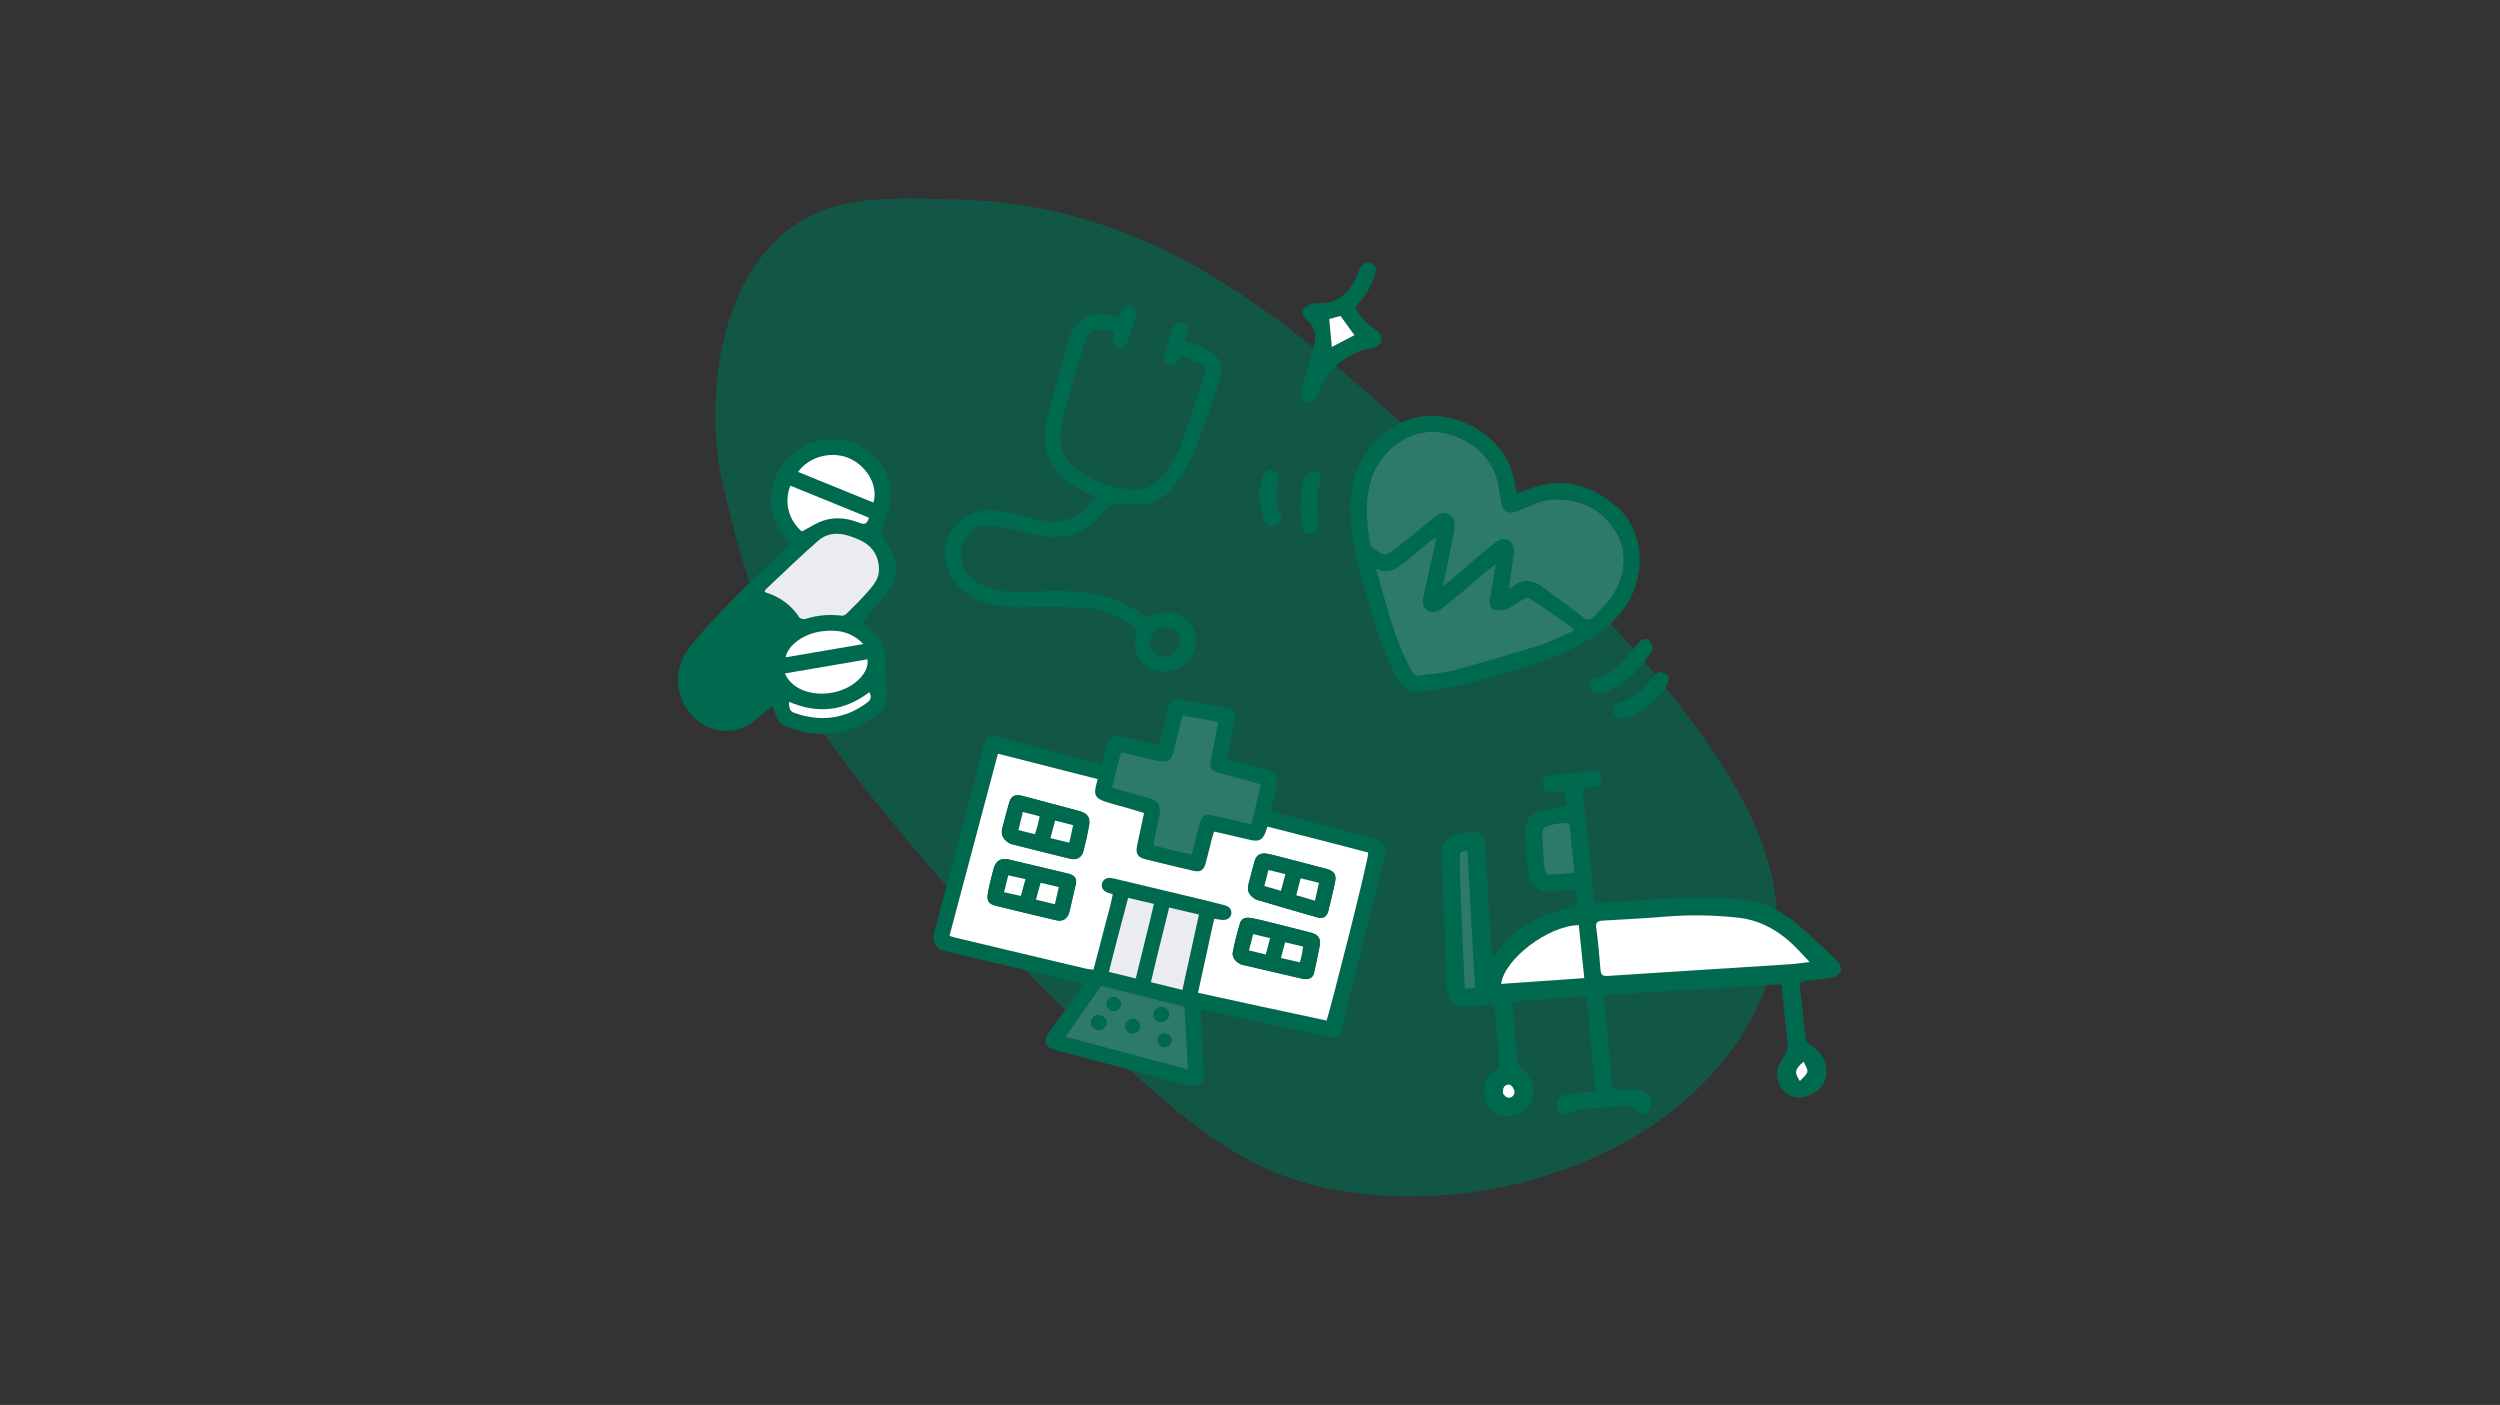 <svg width="1920" height="1079" viewBox="0 0 1920 1079" fill="none" xmlns="http://www.w3.org/2000/svg">
<rect x="0" y="0" width="1920" height="1079" fill="#333333" stroke="none"/>
<g clip-path="url(#clip0_10482_6726)">
<path d="M552.865 360.924C555.316 374.236 560.55 394.49 561.862 399.483C561.862 399.483 574.152 450.552 592.147 491.422C612.757 538.222 643.533 580.018 675.851 619.971C737.314 695.946 805.156 766.748 878.642 831.617C908.392 857.851 939.631 883.471 976.282 899.142C1007.14 912.327 1040.91 918.008 1074.5 918.773C1127.78 919.934 1180.57 909.043 1228.77 886.94C1301.53 853.508 1365.02 786.12 1364.64 707.123C1364.42 657.141 1339.1 610.518 1310.2 569.239C1248.98 481.836 1169.48 408.514 1089.81 336.864C1038.35 290.578 986.142 244.343 926.219 209.137C833.881 154.946 757.942 153.683 728.069 153.045C676.475 151.78 639.747 150.892 606.916 175.385C548.514 219.025 543.976 312.155 552.865 360.924Z" fill="#006A4F" fill-opacity="0.65"/>
<path d="M1215.28 605.653C1218.4 635.083 1221.48 664.15 1224.63 693.7L1232.09 693.249C1256.36 691.815 1280.63 689.787 1304.94 689.152C1317.91 689.104 1330.85 690.101 1343.65 692.129C1358.52 694.171 1371.01 701.805 1382.13 711.31C1392.13 719.859 1401.67 728.947 1411.09 738.145C1412.85 739.873 1414.62 743.785 1413.82 745.711C1413.08 746.995 1412.07 748.108 1410.85 748.989C1409.64 749.863 1408.24 750.47 1406.77 750.777C1400.16 751.972 1393.48 752.778 1386.77 753.188C1383.43 753.482 1381.86 754.485 1382.3 758.118C1383.96 771.693 1385.3 785.301 1387.08 798.842C1387.28 800.365 1389.29 801.976 1390.86 802.946C1398.9 807.876 1403.08 815.148 1402.64 824.202C1402.2 833.256 1396.2 838.951 1387.65 841.894C1374.77 846.326 1362.52 835.318 1365.26 821.239C1366.1 816.882 1369.4 813.017 1371.4 808.845C1372.4 807.193 1372.96 805.315 1373.04 803.389C1371.95 791.276 1370.57 779.327 1369.3 767.295C1368.91 763.574 1368.63 759.832 1368.3 755.94L1231.65 764.024C1233.9 788.49 1236.16 812.778 1238.4 836.889C1245.07 836.889 1251.12 836.664 1257.16 836.889C1258.77 836.896 1260.36 837.251 1261.81 837.927C1263.26 838.61 1264.55 839.607 1265.56 840.829C1266.58 842.058 1267.3 843.499 1267.67 845.035C1268.05 846.572 1268.07 848.176 1267.74 849.719C1267.35 851.884 1265.02 854.916 1263.21 855.257C1261.04 855.605 1257.91 853.878 1256.15 852.089C1254.72 850.6 1254.14 849.112 1251.51 849.323C1238.58 850.293 1225.63 850.914 1212.7 851.939C1210.56 852.089 1208.59 853.666 1206.46 854.445C1204.32 855.223 1201.34 856.8 1199.67 856.056C1198.56 855.401 1197.62 854.52 1196.89 853.482C1196.16 852.444 1195.65 851.269 1195.42 850.033C1194.6 845.377 1197.3 841.771 1202.19 840.651C1206.57 839.791 1210.99 839.211 1215.45 838.917C1218.61 838.589 1221.78 838.535 1225.47 838.343C1225.12 834.779 1224.84 831.7 1224.54 828.634C1222.63 808.934 1220.64 789.234 1218.95 769.528C1218.61 765.704 1217.32 764.905 1213.65 765.219C1197.55 766.571 1181.41 767.609 1165.28 768.784C1164.19 768.784 1163.1 769.098 1161.65 769.323C1161.65 771.051 1161.52 772.785 1161.65 774.41C1162.67 786.53 1163.96 798.494 1164.7 810.58C1164.73 812.963 1165.3 815.312 1166.36 817.456C1167.43 819.607 1168.96 821.491 1170.86 822.993C1173.41 825.172 1175.35 827.958 1176.49 831.085C1177.64 834.205 1177.94 837.565 1177.39 840.843C1176.83 844.12 1175.43 847.2 1173.32 849.795C1171.21 852.389 1168.45 854.404 1165.32 855.66C1155.88 859.504 1146.81 856.302 1142.12 847.473C1137.43 838.637 1139.82 826.988 1147.89 822.386C1149.16 821.805 1150.19 820.815 1150.82 819.579C1151.44 818.35 1151.62 816.944 1151.32 815.598C1150.2 801.976 1149.1 788.333 1148.19 774.704C1147.98 771.242 1146.42 770.969 1143.53 771.365C1138.16 772.157 1132.75 772.669 1127.32 772.908C1114.97 773.304 1113.44 769.965 1110.89 757.428C1109.87 752.232 1110.74 746.783 1110.54 741.45C1109.5 714.13 1108.35 686.831 1107.33 659.528C1107.23 656.857 1107.41 654.183 1107.86 651.547C1108.11 649.18 1109.12 646.951 1110.72 645.172C1112.34 643.392 1114.47 642.153 1116.84 641.627C1120.84 640.546 1124.91 639.685 1129.01 639.048C1136.58 638.078 1139.84 640.779 1140.34 648.189C1141.55 666.366 1142.56 684.543 1143.69 702.754C1144.35 713.147 1145.04 723.492 1145.75 733.796C1145.93 734.656 1146.19 735.503 1146.51 736.322C1148.52 733.591 1150.04 731.549 1151.59 729.398C1163.85 711.344 1182.55 703.307 1202.75 697.79C1211.82 695.311 1211.85 695.468 1210.46 686.312C1210.32 685.39 1210.09 684.577 1209.79 682.986C1204.99 683.471 1200.25 683.799 1195.55 684.475C1182.9 686.209 1175.18 681.843 1173.45 669.69C1172.07 658.503 1171.47 647.234 1171.68 635.966C1171.61 633.163 1172.51 630.419 1174.24 628.187C1175.97 625.955 1178.42 624.369 1181.2 623.691C1188.36 621.648 1195.62 620.004 1203.25 618.083L1201.13 607.401C1197.6 607.591 1194.46 607.868 1191.3 607.92C1187.61 607.92 1185.08 606.189 1184.7 602.484C1184.56 601.7 1184.6 600.895 1184.8 600.122C1184.99 599.35 1185.35 598.626 1185.85 597.997C1186.35 597.368 1186.97 596.849 1187.69 596.471C1188.4 596.092 1189.18 595.865 1190 595.801C1200.88 594.33 1211.8 593.101 1222.74 592.027C1223.55 591.88 1224.37 591.896 1225.17 592.076C1225.98 592.255 1226.73 592.594 1227.39 593.071C1228.06 593.548 1228.61 594.154 1229.02 594.849C1229.44 595.545 1229.69 596.318 1229.8 597.117C1229.98 597.894 1230 598.699 1229.85 599.482C1229.7 600.266 1229.39 601.013 1228.94 601.674C1228.49 602.335 1227.9 602.897 1227.21 603.325C1226.53 603.754 1225.77 604.039 1224.96 604.163C1221.76 604.826 1218.53 605.323 1215.28 605.653ZM1389.72 738.821C1384.29 733.208 1379.69 727.828 1374.4 723.239C1362.86 713.058 1349.7 706.325 1333.83 704.762C1316.01 702.87 1298.06 702.597 1280.2 703.949C1263.77 705.335 1247.31 706.134 1230.8 707.117C1227.01 707.343 1225.17 708.312 1225.81 712.812C1227.27 723.376 1228.26 734.021 1229.04 744.653C1229.33 748.736 1230.62 749.849 1234.86 749.603C1281.47 746.523 1328.09 743.649 1374.71 740.638C1379.61 740.255 1384.44 739.456 1389.72 738.821ZM1152.81 755.646L1216.69 751.18C1215.22 737.087 1213.86 723.772 1212.49 710.477C1189.18 710.805 1155.42 736.397 1152.81 755.646ZM1205.24 632.486C1198.74 631.64 1192.12 632.713 1186.24 635.568C1185.62 636.028 1185.12 636.623 1184.78 637.305C1184.43 637.986 1184.26 638.738 1184.26 639.498C1184.7 649.002 1185.25 658.541 1186.18 668.011C1186.33 669.448 1188.69 671.837 1189.98 671.82C1196.24 671.681 1202.49 670.867 1209.05 670.262C1207.73 657.121 1206.5 644.985 1205.24 632.486ZM1132.91 758.869C1130.91 723.273 1128.94 688.333 1126.96 653.261C1121.48 654.282 1121.21 654.386 1121.2 658.455C1121.2 665.38 1121.2 672.304 1121.42 679.229C1122.47 704.468 1123.63 729.712 1124.76 754.956C1124.76 756.322 1125 757.674 1125.15 759.388L1132.91 758.869ZM1382.35 830.293C1384.61 827.664 1387.54 825.691 1388.07 823.232C1388.6 820.774 1386.43 818.261 1385.3 815.353C1378.33 821.17 1377.8 823.478 1382.3 830.293H1382.35ZM1154.32 839.866C1154.86 840.337 1156.28 842.741 1157.96 842.918C1158.68 843.055 1159.42 843.014 1160.12 842.796C1160.81 842.577 1161.44 842.195 1161.96 841.682C1162.46 841.164 1162.83 840.535 1163.03 839.839C1163.22 839.149 1163.24 838.425 1163.08 837.722C1162.78 835.995 1160.83 833.188 1159.35 833.011C1156.3 832.683 1153.78 834.383 1154.28 839.866H1154.32Z" fill="#006A4F"/>
<path d="M1389.79 738.815C1384.5 739.45 1379.67 740.249 1374.82 740.542C1328.19 743.554 1281.56 746.428 1234.96 749.508C1230.72 749.808 1229.44 748.648 1229.14 744.557C1228.36 733.933 1227.37 723.28 1225.91 712.724C1225.27 708.224 1227.11 707.254 1230.9 707.029C1247.36 706.039 1263.82 705.295 1280.29 703.861C1298.16 702.502 1316.11 702.775 1333.92 704.673C1349.8 706.23 1362.97 712.963 1374.49 723.144C1379.77 727.821 1384.36 733.202 1389.79 738.815Z" fill="white"/>
<path d="M1152.84 755.639C1155.45 736.39 1189.25 710.798 1212.52 710.504C1213.89 723.799 1215.25 737.114 1216.72 751.207L1152.84 755.639Z" fill="white"/>
<path d="M1205.31 632.48C1206.58 644.98 1207.8 657.116 1209.12 670.256C1202.56 670.861 1196.31 671.675 1190.05 671.814C1188.76 671.814 1186.4 669.442 1186.25 668.005C1185.32 658.518 1184.78 648.962 1184.33 639.491C1184.33 638.731 1184.51 637.981 1184.85 637.299C1185.19 636.617 1185.69 636.023 1186.31 635.562C1192.19 632.707 1198.8 631.635 1205.31 632.48Z" fill="#2D7A68"/>
<path d="M1132.89 758.861L1125.13 759.243C1124.98 757.509 1124.81 756.177 1124.74 754.812C1123.61 729.567 1122.45 704.33 1121.4 679.086C1121.12 672.161 1121.14 665.236 1121.18 658.311C1121.18 654.312 1121.46 654.208 1126.94 653.117C1128.92 688.331 1130.89 723.265 1132.89 758.861Z" fill="#2D7A68"/>
<path d="M1382.32 830.292C1377.82 823.47 1378.35 821.169 1385.26 815.352C1386.4 818.26 1388.53 821.026 1388.04 823.225C1387.54 825.423 1384.58 827.656 1382.32 830.292Z" fill="white"/>
<path d="M1154.29 839.866C1153.8 834.376 1156.32 832.683 1159.32 833.045C1160.8 833.215 1162.74 835.954 1163.04 837.756C1163.2 838.453 1163.19 839.183 1162.99 839.873C1162.79 840.563 1162.42 841.198 1161.91 841.71C1161.41 842.229 1160.77 842.611 1160.08 842.83C1159.38 843.041 1158.64 843.082 1157.92 842.946C1156.24 842.741 1154.82 840.33 1154.29 839.866Z" fill="white"/>
<path d="M593.238 542.091C587.952 546.444 583.354 550.584 578.394 554.261C563.006 565.684 545.555 562.238 533.897 551.863C526.458 545.16 521.807 535.995 520.839 526.13C519.869 516.265 522.651 506.398 528.647 498.424C539.4 484.442 551.855 471.669 564.201 458.967C576.547 446.265 590.179 433.847 603.213 421.322C604.48 420.096 605.675 418.799 607.178 417.271C596.442 406.878 591.374 394.478 592.514 379.963C593.414 368.573 598.625 357.926 607.123 350.118C614.902 342.662 625.129 338.163 635.976 337.424C646.823 336.686 657.584 339.755 666.338 346.085C685.747 360.297 688.966 382.699 676.096 408.086C679.825 415.192 683.684 421.41 686.287 428.019C688.009 432.075 688.597 436.507 687.989 440.859C687.387 445.212 685.611 449.328 682.848 452.784C677.417 459.979 671.425 466.89 665.65 473.89C664.545 475.222 663.279 476.448 661.776 478.029C663.333 479.184 664.419 480.09 665.613 480.872C674.81 486.859 679.209 495.404 679.734 506.063C680.132 514.271 680.585 522.461 681.038 530.668C681.454 538.183 679.444 544.881 673.018 549.411C650.824 565.4 627.019 567.87 601.873 556.997C599.791 555.833 598.128 554.064 597.112 551.934C595.612 548.736 594.319 545.449 593.238 542.091ZM587.246 454.206C587.771 454.632 588.097 455.076 588.513 455.201C599.002 458.347 607.994 465.079 613.857 474.174C614.509 474.734 615.288 475.132 616.129 475.336C616.97 475.54 617.848 475.544 618.691 475.346C627.432 472.505 636.714 471.636 645.846 472.806C646.539 472.896 647.245 472.845 647.917 472.656C648.59 472.466 649.216 472.142 649.756 471.705C655.639 465.877 661.649 460.086 667.008 453.797C670.954 449.178 675.028 444.381 675.028 437.63C675.028 426.562 669.76 418.906 659.64 414.428C649.032 409.739 637.916 406.878 628.195 415.388C614.437 427.362 601.42 440.136 588.115 452.607C587.755 453.1 587.463 453.637 587.246 454.206ZM533.426 521.342C533.765 524.373 534.26 527.385 534.911 530.367C539.653 547.794 560.255 554.527 572.927 543.317C577.181 539.534 581.291 535.607 585.599 531.93C589.564 528.537 590.215 524.131 589.419 519.494C587.029 505.743 591.482 494.409 601.783 485.224C604.462 482.844 603.937 481.298 602.253 478.793C597.094 471.242 589.074 468.045 580.801 465.326C577.597 464.243 575.371 464.51 573.035 467.103C562.753 478.366 552.235 489.434 541.935 500.698C536.511 506.257 533.466 513.645 533.426 521.342ZM612.952 362.376L670.881 385.915C674.792 373.887 666.573 358.662 653.231 352.303C639.89 345.943 621.533 350.26 612.952 362.429V362.376ZM602.851 517.149C608.282 530.153 626.059 535.803 643.293 530.952C657.178 527.062 667.84 515.941 666.157 506.294L602.851 517.149ZM615.795 408.104C621.787 405.031 626.982 401.46 632.739 399.63C641.935 396.699 651.33 398.013 660.201 401.567C664.473 403.343 666.193 401.833 667.243 397.481L606.96 372.964C604.506 379.001 604.039 385.641 605.623 391.952C607.207 398.263 610.764 403.93 615.795 408.157V408.104ZM603.358 504.766L663.098 494.586C653.684 484.762 642.804 483.323 631.345 484.762C617.333 486.556 605.204 495.421 603.358 504.82V504.766ZM605.91 538.876C606.055 542.749 605.91 545.982 609.875 547.403C630.041 554.509 648.832 552.342 666.084 539.48C669.053 537.277 669.47 534.79 667.678 531.521C648.67 546.071 628.358 548.629 605.91 538.929V538.876Z" fill="#006A4F"/>
<path d="M587.188 454.21C587.428 453.638 587.744 453.1 588.13 452.611C601.435 440.175 614.451 427.366 628.21 415.392C637.967 406.883 649.046 409.743 659.654 414.433C669.774 418.91 675.006 426.567 675.042 437.635C675.042 444.386 670.969 449.182 667.022 453.801C661.592 460.09 655.654 465.882 649.77 471.709C649.231 472.147 648.605 472.47 647.932 472.66C647.259 472.849 646.554 472.901 645.86 472.81C636.729 471.641 627.447 472.509 618.706 475.351C617.863 475.548 616.985 475.544 616.144 475.34C615.303 475.136 614.524 474.738 613.872 474.178C608.008 465.083 599.017 458.352 588.528 455.204C587.985 455.08 587.713 454.636 587.188 454.21Z" fill="#EAECF1"/>
<path d="M533.434 521.345C533.441 513.641 536.461 506.233 541.87 500.649C552.171 489.386 562.688 478.318 572.971 467.054C575.324 464.46 577.533 464.194 580.737 465.278C589.083 468.067 597.03 471.194 602.207 478.869C603.891 481.373 604.416 482.919 601.737 485.3C591.436 494.484 586.983 505.819 589.372 519.569C590.169 524.135 589.517 528.541 585.553 532.005C581.208 535.683 577.099 539.608 572.88 543.393C560.208 554.603 539.698 547.87 534.864 530.441C534.23 527.436 533.752 524.4 533.434 521.345Z" fill="#006A4F"/>
<path d="M612.918 362.428C621.499 350.259 639.657 345.942 653.107 352.355C666.557 358.769 674.667 373.941 670.757 385.968L612.918 362.428Z" fill="white"/>
<path d="M602.803 517.205L666.163 506.35C667.846 515.996 657.111 527.117 643.299 531.008C626.01 535.858 608.306 530.226 602.803 517.205Z" fill="white"/>
<path d="M615.828 408.152C610.808 403.928 607.259 398.271 605.675 391.971C604.091 385.671 604.552 379.042 606.993 373.012L667.277 397.529C666.227 401.881 664.507 403.32 660.234 401.615C651.364 398.061 641.968 396.747 632.772 399.678C627.015 401.508 621.82 405.079 615.828 408.152Z" fill="white"/>
<path d="M603.336 504.821C605.146 495.423 617.311 486.558 631.269 484.817C642.729 483.377 653.608 484.817 663.022 494.641L603.336 504.821Z" fill="white"/>
<path d="M605.898 538.932C628.346 548.631 648.658 546.037 667.666 531.576C669.476 534.845 669.041 537.332 666.072 539.535C648.82 552.398 630.03 554.583 609.863 547.459C605.808 546.019 606.133 542.804 605.898 538.932Z" fill="white"/>
<path d="M873.334 482.968C860.659 474.037 846.932 467.373 831.025 466.617C818.187 466.003 805.423 466.003 792.612 466.16C779.807 466.318 766.927 466.838 754.649 462.238C738.025 456.031 727.619 444.785 725.76 426.921C724.059 410.129 739.801 392.565 756.931 391.998C768.759 391.604 780.026 394.471 791.184 397.764C803.114 401.292 814.845 402.489 826.29 396.188C832.72 392.845 838.029 387.753 841.589 381.522C837.735 379.774 834.025 378.215 830.431 376.466C817.121 370.008 807.528 360.226 803.77 345.907C801.248 336.266 803.032 326.499 805.375 317.08C809.646 300.209 814.476 283.48 819.116 266.672C819.902 263.054 821.015 259.512 822.437 256.086C828.347 243.941 838.63 239.278 852.391 242.13C854.667 242.587 856.915 243.201 859.532 243.831C860.269 242.066 860.878 240.365 861.67 238.727C863.078 235.813 865.456 234.175 868.715 235.198C869.473 235.375 870.184 235.708 870.799 236.176C871.414 236.643 871.919 237.235 872.281 237.911C872.65 238.587 872.862 239.332 872.903 240.094C872.951 240.858 872.828 241.621 872.548 242.335C870.525 249.171 868.312 255.976 866.132 262.813C864.991 266.2 862.634 268.121 858.807 267.255C855.603 266.514 854.106 263.254 855.036 259.252C855.329 258.024 855.651 256.811 856.067 255.173C853.191 254.448 850.594 253.597 847.93 253.188C840.83 251.943 835.678 254.479 833.574 261.237C828.135 278.833 823.017 296.507 818.023 314.228C816.608 319.285 816.191 324.609 815.132 329.792C812.119 344.504 818.453 355.389 830.492 362.998C842.969 370.874 856.662 375.978 871.906 376.041C883.145 376.041 890.627 370.008 896.128 361.564C900.917 354.403 904.887 346.748 907.976 338.739C914.316 321.695 919.68 304.368 925.379 287.182C926.595 283.448 925.584 280.314 921.552 278.801C916.612 276.943 911.604 275.21 906.759 273.461C903.302 280.014 900.931 281.605 897.385 280.314C893.832 279.022 893.046 275.713 895.069 269.491C896.852 264.073 898.601 258.622 900.466 253.22C902.072 248.683 905.003 246.808 908.488 247.926C911.973 249.045 912.984 252.211 911.699 256.89L910.094 262.104C915.218 263.978 920.227 265.507 924.941 267.601C936.468 272.736 940.226 280.093 936.434 291.876C930.53 310.211 924.586 328.594 917.384 346.458C913.326 356.214 907.928 365.378 901.327 373.694C892.329 385.193 879.504 389.619 864.779 386.957C857.352 385.602 852.596 386.627 847.267 393.353C833.799 410.349 815.392 415.737 793.835 410.397C783.763 407.654 773.535 405.498 763.204 403.938C750.72 402.363 744.666 406.285 739.528 417.045C735.756 424.92 738.039 435.6 744.974 442.752C753.269 451.353 764.058 453.921 775.468 454.472C782.581 454.819 789.742 454.472 796.868 454.188C813.513 453.48 830.076 453.653 846.419 457.339C859.45 460.269 870.498 467.31 881.492 474.178C896.592 465.971 907.176 471.233 913.736 478.904C920.302 486.576 919.953 498.768 913.018 507.007C909.561 511.223 904.737 514.15 899.353 515.296C893.968 516.443 888.338 515.741 883.419 513.308C872.534 507.952 869.309 498.232 873.334 482.968ZM895.567 481.866C892.342 481.804 889.213 482.975 886.849 485.132C884.478 487.289 883.064 490.264 882.886 493.428C882.872 494.859 883.145 496.28 883.692 497.606C884.246 498.932 885.059 500.137 886.084 501.151C887.115 502.165 888.345 502.966 889.691 503.509C891.044 504.052 892.486 504.325 893.948 504.313C897.18 504.327 900.289 503.11 902.619 500.918C904.956 498.725 906.329 495.729 906.452 492.561C906.548 486.103 902.277 481.913 895.602 481.866H895.567Z" fill="#006A4F"/>
<path d="M1165.03 379.045C1168.9 377.588 1171.94 376.418 1175.01 375.283C1200.36 365.928 1222.17 372.436 1241.84 389.366C1264.11 408.532 1264.88 445.814 1244.98 470.284C1235.8 481.605 1224.07 489.621 1211.27 496.297C1183.8 510.634 1153.6 517.395 1123.98 525.581C1113.07 528.614 1101.53 529.648 1090.24 531.156C1082.68 532.156 1077.27 528.631 1073.47 521.92C1060.63 499.263 1054.74 474.25 1047.3 449.711C1040.91 428.647 1036.5 407.498 1037.24 385.4C1038.26 355.744 1056.64 330.798 1083.14 321.8C1112.04 312.005 1157.15 331.595 1163.21 370.606C1163.63 373.266 1164.34 375.893 1165.03 379.045ZM1158.9 451.762C1159.85 451.386 1160.77 450.933 1161.65 450.406C1169.64 444.407 1177.31 444.899 1185.17 450.931C1195.25 458.693 1205.73 465.98 1215.76 473.793C1218.84 476.182 1221.24 476.656 1223.79 473.793C1229.2 467.895 1235.57 462.489 1239.53 455.745C1248.73 440.12 1250.34 423.14 1240.55 407.447C1230.51 391.348 1214.78 383.332 1195.16 383.4C1184.42 383.4 1175.23 388.264 1165.81 392.161C1158.46 395.178 1154.32 393.093 1153.1 385.383C1152.44 381.282 1151.64 377.215 1150.95 373.131C1146.76 348.711 1126.35 334.611 1104.71 331.815C1084.38 329.189 1062.3 343.779 1054.25 365.098C1047.71 382.434 1049.57 400.177 1052.32 417.886C1052.66 419.03 1053.4 420.019 1054.41 420.682C1063.04 427.105 1063.96 427.105 1072.56 420.682C1075.79 418.259 1078.88 415.599 1082.02 413.107C1088.65 407.718 1095.2 402.211 1101.95 396.974C1105.07 394.568 1108.71 392.636 1112.79 394.856C1116.87 397.076 1117.21 401.245 1117.09 405.363C1117.08 406.282 1117 407.2 1116.85 408.108C1114.93 417.734 1113.03 427.376 1111.03 436.917C1110.1 441.408 1108.93 445.831 1107.87 450.305C1114.78 445.322 1120.65 439.849 1126.75 434.596C1134.17 428.223 1141.48 421.648 1149.38 415.954C1155.81 411.26 1162.34 414.903 1162.73 422.733C1162.78 423.808 1162.73 424.886 1162.58 425.952C1161.33 434.527 1160.14 443 1158.9 451.762ZM1208.15 484.706C1208.27 484.011 1208.37 483.333 1208.48 482.639C1197.42 474.945 1186.39 467.201 1175.22 459.693C1174.48 459.394 1173.69 459.26 1172.89 459.301C1172.1 459.342 1171.32 459.557 1170.63 459.93C1166.12 462.387 1161.99 465.692 1157.34 467.709C1154.3 468.95 1150.9 469.141 1147.73 468.251C1144.18 467.115 1144.17 463.167 1144.51 459.896C1144.62 458.829 1144.86 457.778 1145.03 456.71L1148.92 433.121C1140.04 439.764 1132.12 446.949 1124.02 453.914C1118.37 458.761 1112.57 463.472 1106.61 467.946C1103.45 470.318 1099.7 471.013 1096.11 468.505C1092.52 465.997 1092.36 462.642 1093.16 458.947C1094.71 451.751 1096.3 444.56 1097.93 437.375C1099.77 429.207 1101.67 421.038 1103.56 412.887C1101.61 413.394 1099.83 414.374 1098.38 415.734C1092.88 420.309 1087.59 425.173 1081.86 429.409C1074.68 434.714 1068.05 442.221 1056.93 436.748C1059.03 444.255 1060.82 450.745 1062.66 457.219C1068.36 477.182 1074.01 497.145 1084.44 515.396C1085.61 517.464 1086.44 519.463 1089.62 518.955C1098.58 517.531 1107.8 517.141 1116.49 514.82C1138.66 508.877 1160.7 502.443 1182.59 495.517C1191.3 492.688 1199.6 488.366 1208.15 484.706Z" fill="#006A4F"/>
<path d="M1228.64 532.271C1224.72 532.271 1222.2 530.83 1221.41 527.339C1220.61 523.848 1222.03 521.035 1225.27 520.425C1239.32 517.798 1247.05 507.444 1255.3 497.665C1256.47 496.031 1257.71 494.459 1259.04 492.955C1261.4 490.684 1264.65 489.718 1266.93 492.26C1268.46 493.954 1269.83 497.92 1268.88 499.394C1259.62 513.883 1248.62 526.678 1231.08 531.965C1230.28 532.15 1229.46 532.251 1228.64 532.271Z" fill="#006A4F"/>
<path d="M1247.27 551.608C1242.7 551.777 1240.19 550.541 1239.31 547.202C1239.07 546.497 1238.98 545.752 1239.04 545.011C1239.1 544.27 1239.32 543.55 1239.66 542.892C1240.02 542.233 1240.5 541.652 1241.09 541.18C1241.67 540.71 1242.35 540.36 1243.07 540.152C1254.43 536.372 1264.09 528.836 1270.41 518.834C1270.81 518.203 1271.33 517.657 1271.95 517.229C1272.56 516.801 1273.26 516.498 1274 516.34C1274.74 516.182 1275.5 516.171 1276.24 516.308C1276.98 516.446 1277.69 516.728 1278.32 517.139C1279.01 517.451 1279.62 517.896 1280.12 518.448C1280.63 519 1281.01 519.647 1281.25 520.35C1281.49 521.052 1281.58 521.796 1281.52 522.534C1281.46 523.273 1281.25 523.992 1280.89 524.646C1279.52 527.382 1277.85 529.966 1275.92 532.357C1269.64 540.274 1261.34 546.415 1251.85 550.151C1250.35 550.717 1248.82 551.204 1247.27 551.608Z" fill="#006A4F"/>
<path d="M999.889 399.582C999.473 395.158 998.489 390.685 998.782 386.312C999.186 380.092 1000.17 373.92 1001.71 367.875C1002.75 365.379 1004.69 363.354 1007.17 362.198C1008.17 361.944 1009.22 361.937 1010.21 362.176C1011.22 362.415 1012.14 362.895 1012.91 363.571C1013.6 364.437 1014.07 365.446 1014.31 366.52C1014.54 367.594 1014.52 368.706 1014.25 369.773C1010.64 377.772 1011.16 385.872 1012.28 394.176C1012.64 397.522 1012.56 400.898 1012.06 404.225C1011.56 408.055 1009.13 410.427 1004.98 409.902C1000.84 409.377 999.801 406.428 999.698 402.87C999.698 401.802 999.698 400.734 999.698 399.649L999.889 399.582Z" fill="#006A4F"/>
<path d="M966.723 380.347C967.447 375.662 968.425 371.018 969.641 366.433C971.11 361.858 974.724 359.943 978.141 361.35C982.493 363.044 982.562 366.433 981.591 370.162C979.384 378.398 979.227 386.379 983.32 394.226C983.75 395.055 983.99 395.963 984.031 396.891C984.072 397.819 983.914 398.745 983.566 399.607C983.211 400.47 982.678 401.249 981.994 401.893C981.311 402.537 980.498 403.032 979.61 403.343C978.735 403.715 977.792 403.894 976.849 403.867C975.9 403.84 974.97 403.608 974.123 403.187C973.276 402.766 972.531 402.167 971.95 401.432C971.369 400.698 970.959 399.846 970.748 398.937C969.074 392.7 968.021 386.362 966.723 380.347Z" fill="#006A4F"/>
<path d="M1158.9 451.759C1160.14 442.997 1161.33 434.524 1162.51 426.068C1162.67 425.002 1162.71 423.924 1162.67 422.848C1162.27 415.019 1155.76 411.375 1149.31 416.07C1141.41 421.815 1134.11 428.389 1126.68 434.71C1120.58 439.964 1114.67 445.438 1107.8 450.42C1108.86 445.946 1110.03 441.523 1110.96 437.032C1112.96 427.424 1114.86 417.781 1116.78 408.224C1116.93 407.315 1117.01 406.398 1117.02 405.478C1117.15 401.36 1116.92 397.259 1112.73 394.971C1108.53 392.684 1105 394.683 1101.88 397.09C1095.12 402.326 1088.59 407.834 1081.95 413.223C1078.81 415.765 1075.72 418.307 1072.49 420.798C1063.86 427.271 1063.06 427.271 1054.34 420.798C1053.33 420.135 1052.59 419.145 1052.25 418.002C1049.5 400.292 1047.64 382.55 1054.18 365.214C1062.23 343.895 1084.31 329.304 1104.64 331.93C1126.28 334.727 1146.69 348.877 1150.89 373.246C1151.58 377.33 1152.37 381.397 1153.02 385.498C1154.25 393.124 1158.4 395.209 1165.74 392.277C1175.24 388.379 1184.42 383.532 1195.09 383.515C1214.71 383.515 1230.44 391.463 1240.48 407.563C1250.27 423.255 1248.66 440.235 1239.46 455.86C1235.5 462.639 1229.09 468.011 1223.72 473.908C1221.17 476.704 1218.77 476.23 1215.69 473.908C1205.66 466.095 1195.18 458.809 1185.1 451.047C1177.24 445.014 1169.55 444.523 1161.57 450.522C1160.72 451.004 1159.82 451.418 1158.9 451.759Z" fill="#2D7A68"/>
<path d="M1208.14 484.704C1199.51 488.364 1191.3 492.753 1182.47 495.516C1160.6 502.396 1138.56 508.83 1116.37 514.817C1107.73 517.139 1098.46 517.529 1089.49 518.953C1086.35 519.461 1085.52 517.461 1084.31 515.394C1073.96 497.142 1068.24 477.18 1062.54 457.217C1060.69 450.743 1058.91 444.253 1056.81 436.746C1067.93 442.219 1074.56 434.712 1081.74 429.408C1087.47 425.171 1092.76 420.307 1098.25 415.732C1099.71 414.371 1101.49 413.392 1103.43 412.885C1101.55 421.036 1099.65 429.204 1097.8 437.372C1096.18 444.558 1094.59 451.749 1093.03 458.945C1092.24 462.64 1092.66 466.13 1095.99 468.503C1099.32 470.875 1103.32 470.316 1106.49 467.944C1112.45 463.47 1118.25 458.759 1123.89 453.912C1131.99 446.947 1139.92 439.762 1148.8 433.119L1144.91 456.708C1144.74 457.776 1144.5 458.827 1144.39 459.894C1144.05 463.284 1144.06 467.114 1147.6 468.248C1150.78 469.14 1154.17 468.948 1157.22 467.706C1161.9 465.69 1165.99 462.385 1170.5 459.928C1171.2 459.555 1171.97 459.34 1172.77 459.299C1173.56 459.258 1174.36 459.392 1175.09 459.691C1186.27 467.198 1197.3 474.943 1208.35 482.636C1208.37 483.331 1208.27 484.009 1208.14 484.704Z" fill="#2D7A68"/>
<path d="M1041.04 235.576C1043.53 241.799 1047.84 247.158 1053.43 250.98C1055.13 252.097 1056.74 253.331 1058.25 254.675C1062.96 258.945 1061.58 264.978 1055.45 266.859C1053.23 267.554 1050.86 267.826 1048.55 268.452C1031.14 273.231 1019.93 284.704 1012.77 300.498C1012.05 302.356 1011.2 304.167 1010.25 305.921C1008.52 308.768 1005.32 310.09 1002.62 308.429C1000.54 306.808 999.193 304.454 998.865 301.871C998.592 299.668 1000.23 297.261 1000.89 294.922C1003.86 284.314 1007.22 273.807 1009.52 263.081C1010.41 259.852 1010.27 256.435 1009.13 253.285C1007.98 250.136 1005.88 247.404 1003.11 245.456C1002.12 244.514 1001.37 243.351 1000.93 242.065C1000.48 240.779 1000.37 239.408 1000.57 238.067C1001.3 235.983 1004.62 234.22 1007.15 233.424C1009.69 232.628 1013.06 233.153 1016.02 232.882C1030.19 231.577 1037.6 222.409 1042.71 210.614C1043.34 208.725 1044.1 206.885 1045.01 205.106C1046.85 202.141 1049.74 200.87 1053.06 202.344C1056.37 203.819 1057.22 206.581 1056.23 210.055C1053.55 219.85 1047.96 228.12 1041.04 235.576ZM1022.89 266.487L1040.35 257.42L1029.58 242.592L1020.96 244.982C1021.59 252.489 1022.21 259.539 1022.89 266.487Z" fill="#006A4F"/>
<path d="M1022.82 266.485C1022.18 259.537 1021.53 252.487 1020.85 244.98L1029.49 242.59L1040.24 257.418L1022.82 266.485Z" fill="white"/>
<path d="M846.009 586.873C846.959 583.249 847.786 580.084 848.64 576.919C849.104 575.115 849.555 573.279 850.252 571.523C852.042 566.395 855.363 564.402 860.747 565.588C869.165 567.44 877.549 569.513 885.953 571.475C887.176 571.76 888.454 571.918 890.08 572.203C891.857 565.256 893.551 558.609 895.239 551.947C895.984 549.035 896.674 546.092 897.501 543.18C898.84 538.432 901.341 536.77 906.24 537.435C910.886 538.068 915.478 539.017 920.09 539.745C927.155 540.964 934.233 542.135 941.278 543.417C947.277 544.509 949.266 547.31 948.152 553.181C946.539 561.932 944.735 570.668 943.02 579.403C942.829 580.385 942.747 581.382 942.522 582.933C947.154 584.23 951.732 585.56 956.344 586.778C961.277 588.107 966.259 589.294 971.212 590.624C979.275 592.792 981.823 596.764 980.177 605.04C979.227 609.788 977.949 614.536 976.836 619.283C976.583 620.375 976.419 621.499 976.111 623.065C980.614 624.284 984.932 625.502 989.271 626.626C1011.07 632.275 1032.81 637.83 1054.66 643.606C1057.41 644.518 1059.98 645.9 1062.24 647.69C1064.83 649.541 1064.69 652.437 1063.98 655.159C1062.26 661.996 1060.58 668.832 1058.86 675.732C1051.33 705.527 1043.84 735.332 1036.38 765.158C1034.54 772.533 1033.15 780.003 1031.35 787.411C1030.83 789.501 1030.08 791.529 1029.1 793.454C1028.38 794.8 1027.21 795.851 1025.78 796.425C1024.34 797.005 1022.76 797.073 1021.28 796.623C1000.44 792.041 979.582 787.48 958.729 782.932C947.878 780.556 937.008 778.186 926.123 775.954C925.009 775.715 923.882 775.619 922.201 775.38C922.201 777.647 922.201 779.593 922.201 781.539C922.932 794.602 923.677 807.657 924.429 820.706C924.429 821.703 924.428 822.734 924.592 823.711C925.815 831.973 920.739 835.237 912.143 833.304C900.015 830.6 888.085 827.084 876.066 823.806C854.461 818.05 832.849 812.287 811.244 806.531C802.198 804.141 800.681 800.071 806.017 792.601C814.08 781.321 822.047 769.972 830.027 758.623C830.635 757.654 831.168 756.643 831.64 755.598C824.937 754.021 818.583 752.437 812.29 750.853C784.111 744.175 755.947 737.51 727.789 730.866C724.243 730.013 720.697 729.282 718.633 725.663C717.827 724.468 717.28 723.123 717.034 721.71C716.782 720.303 716.836 718.855 717.178 717.462C719.098 710.388 720.888 703.219 722.774 696.192C731.745 662.433 740.723 628.673 749.722 594.912C751.724 587.411 753.658 579.91 755.735 572.425C756.22 570.635 756.972 568.927 757.976 567.36C758.618 566.379 759.582 565.642 760.709 565.274C761.837 564.905 763.06 564.927 764.173 565.335C780.681 569.734 797.162 574.181 813.697 578.549C823.577 581.145 833.498 583.629 843.413 586.145C843.932 586.43 844.643 586.541 846.009 586.873ZM842.962 598.426L766.38 578.897C753.883 625.851 741.564 672.266 729.128 718.903C730.953 719.422 732.353 719.866 733.693 720.187C745.909 723.096 758.133 725.998 770.378 728.886C791.566 733.919 812.761 738.944 833.963 743.956C835.828 744.284 837.707 744.523 839.593 744.666C842.237 734.567 844.834 725.028 847.253 715.434C849.671 705.848 852.637 696.445 854.427 686.762C852.603 686.189 851.345 685.861 850.136 685.383C848.722 684.946 847.526 684.004 846.781 682.747C846.036 681.489 845.797 680.003 846.105 678.58C846.44 677.158 847.321 675.916 848.565 675.117C849.808 674.317 851.318 674.022 852.78 674.292C854.96 674.602 857.112 675.046 859.23 675.621C877.433 679.957 895.642 684.297 913.865 688.647C922.686 690.764 931.507 692.874 940.267 695.182C944.38 696.254 946.184 699.204 945.309 702.474C944.503 705.499 941.558 706.974 937.575 706.366C935.962 706.134 934.22 705.929 932.286 705.67C928.125 724.666 924.059 743.335 919.885 762.44C953.215 769.733 985.998 776.869 1018.64 783.772C1020.52 779.374 1051.53 657.96 1050.6 654.716C1024.96 648.101 999.192 641.264 973.194 634.807C972.565 636.707 972.21 637.973 971.745 639.128C969.552 644.92 966.778 646.487 960.635 645.158C954.78 643.907 948.958 642.435 943.123 641.09C939.59 640.267 936.058 639.508 932.17 638.637C931.603 640.441 931.104 641.914 930.721 643.385C929.109 649.937 927.496 656.504 925.734 663.024C924.319 668.325 921.702 670.003 916.4 668.769C903.882 665.867 891.385 662.834 878.909 659.669C873.846 658.419 872.056 655.444 872.971 650.317C873.552 647.152 874.31 643.844 875.007 640.616C876.135 635.298 877.276 629.997 878.485 624.3C873.955 622.939 869.794 621.689 865.585 620.47C859.702 618.745 853.737 617.305 847.847 615.296C841.301 613.048 839.901 610.136 841.527 603.711C842.06 602.144 842.449 600.499 842.962 598.362V598.426ZM960.97 633.146C963.505 622.607 965.808 612.747 968.356 602.493C966.054 601.796 964.147 601.147 962.214 600.625C953.181 598.188 944.12 595.878 935.122 593.314C930.168 591.905 928.815 589.516 929.751 584.563C930.913 578.344 932.204 572.156 933.413 565.968C934.124 562.328 934.78 558.688 935.559 554.527C926.239 552.659 917.316 551.029 908.146 549.779C907.483 552.121 906.937 553.894 906.534 555.698C904.641 563.23 902.851 570.779 900.917 578.28C899.578 583.487 897.111 585.291 891.727 584.689C888.256 584.182 884.826 583.48 881.437 582.585C874.782 581.002 868.134 579.42 860.877 577.837C858.493 587.031 856.204 595.83 853.894 604.74C855.22 605.231 855.992 605.563 856.812 605.8C865.38 608.253 873.921 610.753 882.503 613.143C888.953 614.947 891.597 618.112 890.436 626.183C890.354 626.753 890.224 627.307 890.101 627.876C888.775 633.905 887.422 639.919 886.131 645.965C885.981 647.124 885.926 648.294 885.967 649.462C895.902 651.598 905.317 654.621 915.177 656.108C915.58 654.811 915.881 654.019 916.093 653.197C917.896 646.107 919.557 638.954 921.545 631.912C923.028 626.594 925.945 625.091 931.48 626.31C935.183 627.132 938.88 628.067 942.59 628.921L960.97 633.146ZM909.656 773.12L845.702 757.292C836.628 770.225 827.404 782.836 818.289 796.397L912.273 821.403C911.433 804.721 910.544 789.057 909.656 773.058V773.12ZM920.739 702.399L897.917 696.984C893.08 716.274 888.372 735.079 883.924 754.335L908.112 760.255C912.321 740.808 916.496 721.955 920.739 702.399ZM872.233 751.454C876.893 731.973 881.792 713.352 886.165 694.198L866.377 689.562C861.349 708.838 856.279 727.404 851.605 746.442L872.233 751.454Z" fill="#006A4F"/>
<path d="M842.989 598.359C842.47 600.495 842.08 602.141 841.664 603.771C840.051 610.196 841.438 613.108 847.984 615.355C853.792 617.333 859.757 618.805 865.722 620.53C869.903 621.749 874.065 622.999 878.622 624.36C877.413 630.057 876.271 635.358 875.144 640.675C874.447 643.84 873.689 647.132 873.108 650.376C872.192 655.504 873.982 658.479 879.046 659.729C891.549 662.894 904.06 665.911 916.585 668.781C921.894 670.015 924.504 668.338 925.925 663.037C927.681 656.516 929.246 649.949 930.906 643.397C931.289 641.91 931.794 640.438 932.355 638.65C936.242 639.52 939.775 640.232 943.308 641.103C949.143 642.448 954.964 643.919 960.82 645.17C966.962 646.499 969.737 644.933 971.93 639.14C972.395 637.953 972.75 636.719 973.378 634.82C999.309 641.277 1025.08 648.113 1050.79 654.728C1051.72 657.893 1020.71 779.38 1018.82 783.785C986.149 776.881 953.4 769.746 920.069 762.453C924.244 743.347 928.31 724.754 932.471 705.683C934.404 705.935 936.078 706.147 937.759 706.379C941.743 706.98 944.695 705.512 945.501 702.487C946.369 699.216 944.565 696.266 940.451 695.194C931.692 692.88 922.871 690.776 914.057 688.66C895.854 684.29 877.638 679.948 859.422 675.633C857.297 675.058 855.145 674.614 852.972 674.304C851.51 674.034 849.993 674.33 848.749 675.129C847.506 675.928 846.624 677.17 846.289 678.593C845.982 680.016 846.221 681.501 846.973 682.759C847.717 684.016 848.913 684.959 850.321 685.396C851.53 685.874 852.794 686.201 854.612 686.775C852.822 696.54 849.774 705.922 847.437 715.447C845.101 724.979 842.422 734.58 839.778 744.679C837.892 744.536 836.013 744.297 834.148 743.969C812.939 738.984 791.744 733.965 770.569 728.899C758.215 725.997 745.93 723.074 733.72 720.118C732.333 719.803 730.98 719.36 729.156 718.834C741.585 672.12 753.911 625.783 766.408 578.83L842.989 598.359ZM964.318 690.654C964.687 690.824 965.07 690.981 965.459 691.111C980.908 695.618 996.309 700.213 1011.79 704.576C1016.29 705.846 1019.08 704.023 1020.22 699.469C1022.03 692.217 1023.74 684.938 1025.29 677.643C1026.56 671.614 1024.71 668.907 1018.5 667.246C1007.05 664.218 995.592 661.227 984.119 658.273C980.3 657.292 976.474 656.2 972.593 655.598C967.912 654.886 964.803 656.912 963.573 661.232C961.852 667.309 960.348 673.433 958.736 679.574C957.417 684.89 960.061 688.154 964.318 690.654ZM775.502 647.813C775.994 648.022 776.5 648.201 777.019 648.35C792.01 652.117 806.994 655.931 822.04 659.539C826.987 660.726 830.745 658.447 832.002 653.573C833.615 647.243 835.118 640.739 836.279 634.251C837.468 627.509 835.166 624.534 828.217 622.729C821.268 620.925 814.415 619.026 807.493 617.191C799.902 615.165 792.304 613.076 784.658 611.146C779.322 609.8 776.486 611.335 774.983 616.399C773.097 623.03 771.389 629.693 769.647 636.355C768.424 641.53 770.74 644.98 775.502 647.813ZM820.653 702.296C820.817 701.777 821.138 700.971 821.329 700.131C822.942 693.009 824.684 685.887 826.283 678.735C827.089 675.08 825.395 672.405 821.446 671.25C817.94 670.237 814.346 669.509 810.8 668.654C798.863 665.822 786.933 662.942 774.983 660.141C768.629 658.668 764.809 660.963 763.149 667.088C762.424 669.73 761.693 672.357 761.085 675C759.999 679.019 759.131 683.095 758.489 687.198C757.908 692.122 759.732 694.341 764.618 695.57C771.84 697.379 779.13 699.1 786.339 700.841C794.402 702.787 802.464 704.754 810.623 706.632C815.576 707.806 818.569 706.509 820.585 702.296H820.653ZM952.416 740.377C953.577 740.705 955.094 741.231 956.638 741.593C966.32 743.873 975.995 746.127 985.671 748.353C990.652 749.507 995.619 750.722 1000.61 751.753C1005.2 752.702 1008.36 751.022 1009.18 747.26C1010.69 740.404 1012.18 733.535 1013.49 726.686C1014.6 720.828 1012.45 717.775 1006.57 716.287C994.539 713.248 982.521 710.182 970.495 707.192C966.969 706.256 963.396 705.526 959.788 704.986C956.03 704.501 953.338 705.778 952.381 708.974C950.154 716.266 948.295 723.661 946.82 731.132C946.061 734.996 948.398 738.192 952.416 740.377Z" fill="white"/>
<path d="M961.039 633.076L942.625 628.882C938.914 628.027 935.225 627.094 931.514 626.271C925.98 625.052 923.062 626.556 921.58 631.873C919.598 638.916 917.938 646.116 916.127 653.158C915.922 653.981 915.615 654.741 915.212 656.07C905.325 654.582 895.943 651.56 886.008 649.424C885.967 648.255 886.022 647.086 886.166 645.926C887.457 639.88 888.81 633.867 890.135 627.837C890.265 627.268 890.395 626.714 890.477 626.145C891.632 618.074 889.022 614.909 882.537 613.105C873.962 610.715 865.415 608.214 856.853 605.762C856.026 605.524 855.241 605.192 853.936 604.701C856.238 595.744 858.527 586.946 860.912 577.798C868.175 579.492 874.816 581.074 881.478 582.546C884.861 583.441 888.297 584.144 891.762 584.651C897.153 585.252 899.619 583.448 900.958 578.241C902.892 570.74 904.682 563.191 906.568 555.659C907.005 553.855 907.552 552.082 908.181 549.74C917.357 550.958 926.274 552.588 935.594 554.488C934.822 558.65 934.159 562.289 933.448 565.929C932.239 572.117 930.947 578.305 929.786 584.524C928.857 589.477 930.209 591.867 935.156 593.275C944.155 595.839 953.222 598.149 962.248 600.586C964.182 601.109 966.088 601.757 968.391 602.454C965.958 612.677 963.574 622.536 961.039 633.076Z" fill="#2D7A68"/>
<path d="M909.67 773.051C910.558 789.049 911.44 804.7 912.362 821.32L818.378 796.315C827.411 782.754 836.635 770.142 845.798 757.209L909.67 773.051ZM897.153 781.518C897.501 780.842 897.699 780.104 897.74 779.353C897.788 778.602 897.672 777.851 897.412 777.141C897.153 776.431 896.749 775.782 896.223 775.236C895.697 774.683 895.069 774.239 894.365 773.938C893.634 773.604 892.841 773.419 892.035 773.399C891.229 773.372 890.422 773.508 889.671 773.795C888.919 774.082 888.236 774.512 887.655 775.065C887.074 775.618 886.617 776.274 886.302 777.004C885.708 778.329 885.653 779.817 886.138 781.176C886.623 782.535 887.614 783.669 888.912 784.331C890.395 784.986 892.076 785.055 893.606 784.536C895.137 784.01 896.408 782.931 897.153 781.518ZM846.536 780.377C845.866 779.981 845.128 779.729 844.356 779.626C843.584 779.531 842.798 779.585 842.047 779.79C841.295 779.995 840.598 780.357 839.997 780.835C839.389 781.32 838.897 781.921 838.534 782.597C838.172 783.273 837.961 784.017 837.906 784.782C837.851 785.546 837.954 786.311 838.213 787.028C838.466 787.752 838.876 788.414 839.402 788.974C839.928 789.541 840.571 789.992 841.281 790.299C842.641 791.009 844.233 791.173 845.709 790.743C847.192 790.319 848.442 789.343 849.2 788.018C849.549 787.349 849.761 786.618 849.822 785.86C849.877 785.109 849.788 784.351 849.542 783.634C849.296 782.918 848.913 782.255 848.401 781.688C847.895 781.122 847.28 780.657 846.583 780.33L846.536 780.377ZM872.582 783.102C871.229 782.46 869.671 782.358 868.243 782.829C866.822 783.3 865.64 784.297 864.95 785.608C864.267 786.919 864.13 788.442 864.574 789.848C865.018 791.262 866.002 792.443 867.321 793.146C868.674 793.788 870.232 793.891 871.653 793.419C873.081 792.948 874.263 791.951 874.946 790.64C875.636 789.329 875.773 787.807 875.329 786.4C874.885 784.986 873.901 783.805 872.582 783.102ZM852.904 775.898C853.56 776.212 854.263 776.396 854.988 776.444C855.712 776.485 856.443 776.39 857.126 776.151C857.81 775.919 858.438 775.55 858.978 775.072C859.518 774.594 859.955 774.013 860.263 773.365C860.584 772.73 860.761 772.026 860.796 771.316C860.83 770.606 860.72 769.889 860.461 769.227C860.201 768.558 859.805 767.95 859.292 767.438C858.787 766.932 858.179 766.53 857.502 766.263C856.197 765.662 854.708 765.594 853.355 766.079C852.002 766.557 850.902 767.547 850.294 768.824C849.686 770.101 849.617 771.569 850.109 772.894C850.594 774.218 851.605 775.304 852.904 775.898ZM896.831 794.416C895.588 793.788 894.153 793.658 892.814 794.048C891.475 794.437 890.334 795.318 889.643 796.506C888.967 797.701 888.796 799.114 889.179 800.432C889.555 801.75 890.443 802.87 891.659 803.546C892.274 803.928 892.971 804.181 893.695 804.283C894.42 804.379 895.157 804.324 895.861 804.119C896.565 803.914 897.214 803.559 897.761 803.088C898.314 802.617 898.758 802.03 899.059 801.374C899.394 800.78 899.606 800.118 899.674 799.435C899.742 798.759 899.674 798.069 899.462 797.414C899.257 796.758 898.915 796.158 898.464 795.639C898.014 795.113 897.46 794.689 896.831 794.382V794.416Z" fill="#2D7A68"/>
<path d="M920.787 702.391C916.51 721.886 912.369 740.732 908.092 760.247L883.904 754.327C888.359 735.072 893.148 716.266 897.904 696.977L920.787 702.391Z" fill="#EAECF1"/>
<path d="M872.261 751.452L851.64 746.433C856.313 727.444 861.315 708.837 866.405 689.561L886.193 694.197C881.827 713.316 876.921 731.937 872.261 751.452Z" fill="#EAECF1"/>
<path d="M964.284 690.647C960.041 688.128 957.383 684.884 958.722 679.57C960.253 673.429 961.818 667.305 963.56 661.228C964.783 656.908 967.899 654.898 972.572 655.594C976.46 656.196 980.28 657.288 984.099 658.269C995.571 661.223 1007.03 664.214 1018.48 667.242C1024.69 668.903 1026.54 671.609 1025.27 677.639C1023.66 684.932 1022.05 692.211 1020.21 699.463C1019.06 704.017 1016.27 705.792 1011.77 704.57C996.296 700.207 980.895 695.618 965.446 691.105C965.049 690.975 964.66 690.818 964.284 690.647ZM995.455 687.479L1009.82 691.706C1010.9 686.864 1011.84 682.64 1012.89 677.971L998.824 674.458C997.635 679.158 996.603 683.095 995.503 687.527L995.455 687.479ZM983.764 684.113C984.974 679.665 986.04 675.755 987.249 671.34L974.185 668.08L971.042 680.408L983.764 684.113Z" fill="#006A4F"/>
<path d="M775.537 647.816C770.781 644.983 768.458 641.485 769.811 636.358C771.553 629.696 773.261 623.033 775.154 616.402C776.602 611.339 779.438 609.804 784.829 611.149C792.468 613.08 800.066 615.169 807.657 617.194C814.579 619.03 821.466 620.929 828.381 622.733C835.303 624.537 837.557 627.481 836.444 634.254C835.282 640.742 833.799 647.183 832.173 653.576C830.916 658.45 827.158 660.729 822.204 659.542C807.159 655.934 792.181 652.121 777.183 648.354C776.623 648.209 776.076 648.03 775.537 647.816ZM821.254 647.199C822.273 642.451 823.174 638.258 824.124 633.779L810.308 630.187C809.031 634.934 807.903 639.112 806.673 643.701L821.254 647.199ZM794.839 640.678C796.397 636.202 797.599 631.615 798.433 626.958L785.533 623.666C784.31 628.652 783.264 632.972 782.13 637.561L794.839 640.678Z" fill="#006A4F"/>
<path d="M820.633 702.304C818.617 706.517 815.618 707.814 810.616 706.653C802.553 704.775 794.491 702.809 786.332 700.863C779.09 699.122 771.82 697.401 764.611 695.591C759.774 694.362 757.901 692.143 758.482 687.22C759.124 683.109 759.992 679.04 761.079 675.021C761.694 672.363 762.418 669.735 763.142 667.109C764.755 660.984 768.629 658.689 774.983 660.161C786.927 662.962 798.864 665.843 810.794 668.676C814.34 669.53 817.941 670.258 821.439 671.27C825.375 672.41 827.069 675.1 826.277 678.756C824.664 685.895 823.052 692.997 821.323 700.153C821.118 700.972 820.797 701.785 820.633 702.304ZM810.213 694.485C811.265 689.815 812.181 685.718 813.165 681.288L799.198 678.012C797.941 682.586 796.848 686.619 795.673 690.955L810.213 694.485ZM787.555 675.18L774.3 672.331C773.159 676.92 772.175 680.861 771.075 685.294L783.975 688.155C785.219 683.533 786.298 679.611 787.555 675.18Z" fill="#006A4F"/>
<path d="M952.429 740.378C948.412 738.145 946.075 734.949 946.82 731.009C948.296 723.532 950.147 716.144 952.382 708.851C953.331 705.69 956.023 704.372 959.781 704.864C963.389 705.396 966.969 706.134 970.488 707.063C982.521 710.053 994.533 713.126 1006.57 716.165C1012.45 717.653 1014.63 720.705 1013.48 726.557C1012.17 733.461 1010.69 740.33 1009.18 747.131C1008.36 750.9 1005.19 752.58 1000.61 751.631C995.612 750.6 990.645 749.377 985.664 748.223C975.989 745.991 966.313 743.737 956.638 741.47C955.108 741.279 953.625 740.753 952.429 740.378ZM998.277 739.033C999.555 735.086 1000.42 731.023 1000.85 726.906L987.133 723.635C985.958 727.902 984.953 731.549 983.908 735.707L998.277 739.033ZM972.101 733.017L975.326 720.528L962.282 717.366C961.189 721.75 960.219 725.547 959.057 729.883L972.101 733.017Z" fill="#006A4F"/>
<path d="M897.166 781.519C896.421 782.925 895.157 783.997 893.634 784.516C892.103 785.042 890.436 784.974 888.96 784.332C887.655 783.663 886.664 782.536 886.179 781.177C885.694 779.818 885.755 778.323 886.35 777.005C886.657 776.275 887.122 775.619 887.696 775.066C888.277 774.513 888.96 774.083 889.712 773.796C890.47 773.509 891.27 773.373 892.076 773.4C892.882 773.42 893.675 773.605 894.413 773.939C895.11 774.247 895.738 774.684 896.257 775.237C896.777 775.79 897.18 776.439 897.439 777.149C897.699 777.859 897.802 778.61 897.761 779.361C897.713 780.112 897.508 780.843 897.166 781.519Z" fill="#006A4F"/>
<path d="M846.59 780.336C847.28 780.657 847.895 781.115 848.408 781.682C848.913 782.241 849.303 782.897 849.556 783.607C849.802 784.317 849.904 785.075 849.85 785.819C849.795 786.571 849.597 787.301 849.248 787.977C848.497 789.295 847.246 790.272 845.764 790.702C844.288 791.125 842.696 790.968 841.336 790.258C840.619 789.944 839.983 789.493 839.457 788.933C838.924 788.373 838.521 787.711 838.268 786.987C838.008 786.263 837.906 785.499 837.961 784.734C838.015 783.976 838.227 783.232 838.589 782.556C838.951 781.873 839.443 781.279 840.051 780.794C840.653 780.309 841.35 779.954 842.101 779.749C842.853 779.537 843.639 779.483 844.411 779.585C845.183 779.688 845.921 779.94 846.59 780.336Z" fill="#006A4F"/>
<path d="M872.603 783.103C873.921 783.813 874.912 784.994 875.356 786.401C875.794 787.814 875.657 789.337 874.974 790.648C874.29 791.959 873.108 792.956 871.68 793.427C870.252 793.891 868.701 793.796 867.348 793.154C866.03 792.45 865.039 791.269 864.595 789.856C864.157 788.449 864.294 786.926 864.977 785.615C865.661 784.298 866.843 783.301 868.271 782.836C869.699 782.365 871.25 782.461 872.603 783.103Z" fill="#006A4F"/>
<path d="M852.945 775.864C852.302 775.57 851.722 775.154 851.243 774.635C850.758 774.123 850.389 773.515 850.143 772.86C849.904 772.204 849.795 771.508 849.829 770.811C849.856 770.115 850.034 769.425 850.334 768.797C850.635 768.162 851.059 767.595 851.585 767.124C852.111 766.653 852.726 766.284 853.396 766.045C854.065 765.806 854.776 765.704 855.486 765.731C856.197 765.765 856.894 765.936 857.543 766.229C858.213 766.496 858.828 766.899 859.333 767.411C859.846 767.916 860.242 768.524 860.495 769.193C860.754 769.862 860.871 770.572 860.836 771.282C860.802 771.999 860.618 772.696 860.297 773.338C859.989 773.979 859.559 774.56 859.019 775.038C858.479 775.516 857.85 775.885 857.167 776.117C856.477 776.356 855.753 776.451 855.029 776.41C854.304 776.369 853.594 776.185 852.945 775.864Z" fill="#006A4F"/>
<path d="M896.859 794.39C897.48 794.69 898.027 795.113 898.478 795.632C898.929 796.151 899.264 796.759 899.476 797.408C899.681 798.056 899.756 798.739 899.687 799.415C899.619 800.091 899.414 800.754 899.086 801.348C898.779 802.003 898.341 802.59 897.788 803.061C897.235 803.533 896.585 803.888 895.888 804.093C895.185 804.297 894.447 804.352 893.722 804.256C892.998 804.154 892.301 803.901 891.68 803.519C890.47 802.836 889.582 801.723 889.199 800.405C888.823 799.087 888.994 797.674 889.664 796.472C890.361 795.284 891.495 794.41 892.834 794.021C894.173 793.632 895.615 793.761 896.859 794.39Z" fill="#006A4F"/>
<path d="M995.523 687.533C996.671 683.102 997.703 679.163 998.892 674.51L1012.95 678.023C1011.91 682.691 1010.97 686.919 1009.89 691.76L995.523 687.533Z" fill="white"/>
<path d="M983.744 684.161L971.021 680.461L974.171 668.133L987.229 671.393C986.019 675.808 984.953 679.716 983.744 684.161Z" fill="white"/>
<path d="M821.227 647.188L806.714 643.69C807.944 639.101 809.072 634.923 810.343 630.176L824.165 633.768C823.147 638.246 822.245 642.471 821.227 647.188Z" fill="white"/>
<path d="M794.777 640.677L782.137 637.512C783.264 632.923 784.31 628.603 785.539 623.617L798.44 626.909C797.579 631.584 796.356 636.187 794.777 640.677Z" fill="white"/>
<path d="M810.151 694.477L795.639 690.947C796.821 686.611 797.914 682.577 799.171 678.004L813.137 681.279C812.119 685.744 811.204 689.841 810.151 694.477Z" fill="white"/>
<path d="M787.542 675.174C786.332 679.605 785.253 683.531 784.016 688.086L771.109 685.225C772.209 680.792 773.193 676.851 774.334 672.262L787.542 675.174Z" fill="white"/>
<path d="M998.27 739.074L983.757 735.755C984.885 731.61 985.882 727.95 986.982 723.676L1000.7 726.953C1000.31 731.064 999.493 735.127 998.27 739.074Z" fill="white"/>
<path d="M972.101 733.064L959.201 729.895C960.294 725.559 961.264 721.763 962.426 717.379L975.47 720.547L972.101 733.064Z" fill="white"/>
</g>
<defs>
<clipPath id="clip0_10482_6726">
<rect width="1920" height="1078.87" fill="white"/>
</clipPath>
</defs>
</svg>
